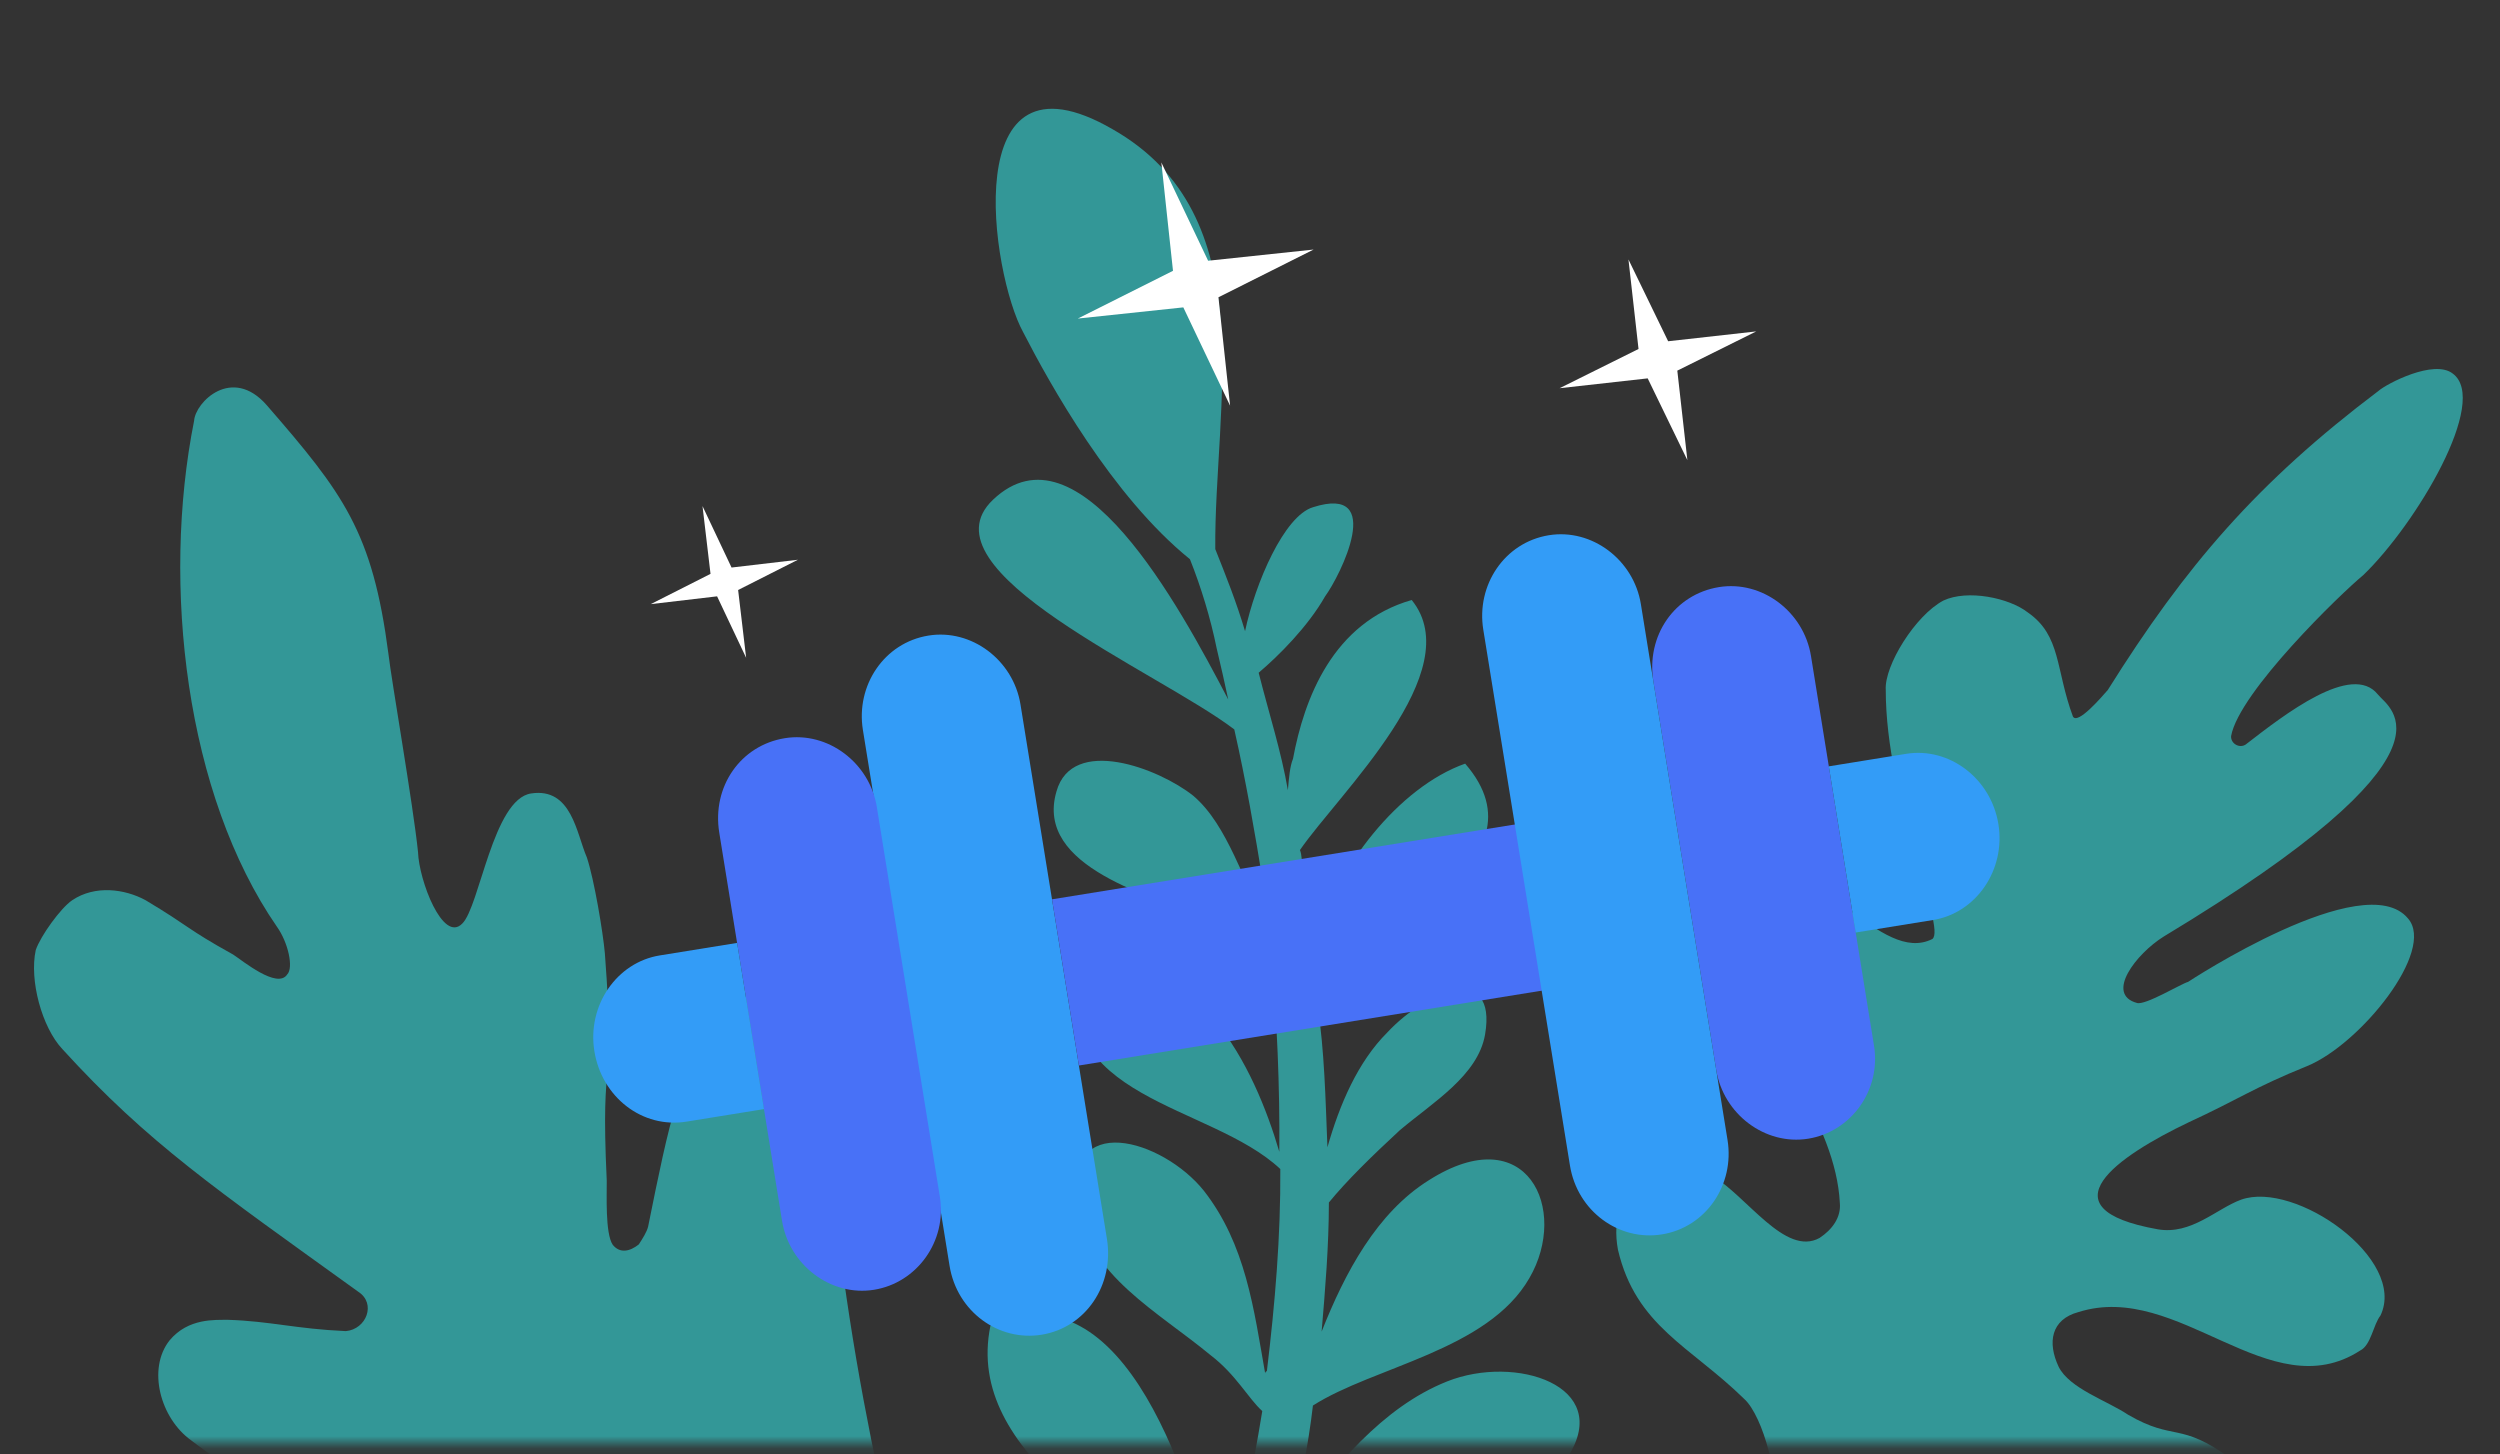<svg width="208" height="121" viewBox="0 0 208 121" fill="none" xmlns="http://www.w3.org/2000/svg">
<rect x="0" y="0" width="208" height="121" fill="#333333" stroke="none"/>
<mask id="mask0" mask-type="alpha" maskUnits="userSpaceOnUse" x="0" y="0" width="208" height="121">
<rect y="0.155" width="208" height="120" fill="#C4C4C4"/>
</mask>
<g mask="url(#mask0)">
<path d="M162.316 131.695C162.546 131.018 163.07 130.673 163.505 130.763C171.234 129.73 176.61 141.435 184.557 138.907C186.998 138.052 189.899 135.843 190.487 133.428C191.472 128.65 189.289 124.306 185.635 121.379C181.305 118.222 180.947 119.959 177.064 117.71C175.314 116.534 172.171 115.524 171.277 113.709C170.332 111.703 170.64 109.774 172.939 109.161C181.27 106.532 188.843 117.24 196.37 112.362C197.277 111.915 197.444 110.229 198.057 109.449C200.294 104.749 190.957 98.205 186.459 99.813C184.402 100.566 182.319 102.763 179.521 102.277C169.825 100.549 176.252 96.169 182.079 93.385C186.283 91.445 187.471 90.512 191.918 88.712C196.364 86.912 202.691 79.069 200.341 76.411C196.713 72.041 182.044 81.695 182.044 81.695C181.469 81.849 178.466 83.675 177.789 83.445C175.132 82.716 177.726 79.356 180.013 77.926C205.659 62.474 198.774 58.971 197.842 57.783C195.683 55.074 190.073 59.442 186.84 61.945C186.316 62.29 185.588 61.868 185.627 61.242C186.292 57.575 194.778 49.363 196.631 47.843C201.04 43.59 207.137 33.345 204.071 31.083C202.513 29.856 198.552 31.937 197.887 32.525C187.805 40.136 181.849 47.059 175.369 57.406C174.896 57.943 172.864 60.331 172.468 59.616C171.013 55.693 171.499 52.895 168.727 50.965C167.169 49.738 163.694 49.022 161.688 49.967C159.349 51.205 156.767 55.382 156.895 57.401C156.892 66.638 161.961 77.192 160.773 78.125C156.428 80.308 151.525 71.147 146.12 73.202C143.296 74.159 142.541 78.26 143.78 80.599C147.049 86.707 152.732 93.403 153.075 100.085C153.19 101.286 152.436 102.308 151.388 102.997C148.526 104.581 145.32 99.482 142.408 97.795C137.694 94.74 133.669 98.891 134.613 103.976C136.106 110.352 140.654 112.014 145.098 116.372C146.708 117.791 148.239 123.54 147.306 125.431C146.104 128.625 161.856 133.049 162.316 131.695Z" fill="#33E8E8" fill-opacity="0.55"/>
<path d="M78.272 143.231C73.117 125.381 69.509 107.633 68.519 88.886C68.323 86.966 67.547 85.39 65.983 84.202C63.109 81.988 60.908 82.898 59.601 84.924C56.57 89.064 55.712 93.172 53.923 102.058C53.804 102.519 53.477 103.026 53.151 103.532C52.407 104.128 51.574 104.308 50.978 103.564C50.337 102.613 50.497 99.309 50.481 98.223C49.931 86.573 51.261 91.734 50.323 79.296C50.172 77.585 49.438 73.166 48.826 71.337C47.96 69.344 47.569 65.505 44.191 66.015C41.022 66.481 39.903 75.44 38.461 76.84C36.856 78.494 34.856 73.259 34.778 70.878C34.387 67.039 32.558 56.536 32.318 54.409C30.996 44.232 28.566 41.051 22.189 33.708C19.298 30.408 16.251 33.462 16.149 35.01C13.428 48.673 15.443 66.11 23.046 77.112C23.985 78.435 24.434 80.518 23.899 81.069C23.082 82.335 20.162 79.913 19.403 79.423C15.442 77.226 15.858 77.136 12.106 74.894C10.379 73.958 7.908 73.619 6.005 74.901C5.054 75.542 3.375 77.866 2.975 79.042C2.427 81.557 3.489 85.469 5.187 87.282C12.324 95.115 17.939 98.918 29.809 107.474C31.328 108.454 30.482 110.598 28.771 110.749C24.59 110.561 22.491 109.923 18.979 109.809C17.893 109.825 15.675 109.649 14.115 111.511C12.228 113.879 13.335 118 15.911 119.842C30.79 131.236 51.849 133.889 66.148 145.626C68.01 147.187 69.664 148.792 71.971 149.384C74.278 149.976 77.149 149.139 77.995 146.996C78.513 145.358 78.497 144.272 78.272 143.231Z" fill="#33E8E8" fill-opacity="0.55"/>
<path d="M121.901 63.534C116.337 65.507 111.189 72.2 109.453 78.264C109.119 76.199 108.701 73.924 108.366 71.859C108.282 71.648 108.325 71.143 108.157 70.721C111.407 66.007 122.248 55.825 117.453 49.92C110.878 51.807 108.51 58.124 107.577 63.137C107.323 63.726 107.238 64.737 107.152 65.748C106.609 62.545 105.56 59.3 104.721 55.971C106.366 54.582 108.813 52.142 110.249 49.616C111.515 47.89 115.316 40.269 109.247 42.199C106.845 42.913 104.436 48.513 103.588 52.514C102.875 50.112 102.035 48.004 101.111 45.686C101 33.762 105.191 17.926 92.561 10.748C79.552 3.232 82.476 22.826 85.124 27.633C87.31 31.891 92.522 41.293 99.003 46.526C99.927 48.844 100.724 51.457 101.227 53.944C101.604 55.503 101.897 56.852 102.19 58.2C98.072 50.316 89.707 34.843 82.621 41.575C76.42 47.466 96.379 55.876 102.693 60.687C103.656 64.943 104.409 69.284 105.078 73.413C105.287 74.551 105.496 75.689 105.411 76.7C103.435 73.58 102.219 68.691 99.273 66.202C96.411 63.923 89.21 61.175 87.898 65.85C86.036 72.209 96.018 74.582 100.44 76.483C103.682 77.878 104.859 79.607 105.786 79.481C106.243 84.917 106.489 90.436 106.439 95.829C104.384 88.833 99.636 78.757 89.649 80.05C87.149 91.549 100.673 91.777 106.522 97.262C106.557 102.865 106.086 108.426 105.405 114.071C105.405 114.071 105.194 114.155 105.278 114.366C104.316 108.887 103.649 103.536 100.158 99.065C96.751 94.806 88.412 92.267 89.665 100.316C90.501 106.089 96.353 109.13 100.73 112.759C102.834 114.363 103.885 116.386 105.021 117.399C104.172 122.622 103.112 127.929 101.462 132.983C99.283 123.838 93.746 105.04 82.406 110.292C80.159 121.201 94.391 127.497 100.996 134.878C99.684 139.553 98.161 144.312 96.555 148.86C96.391 144.773 95.596 140.938 94.589 137.187C93.919 134.279 88.075 125.129 82.633 130.473C77.318 135.522 87.547 142.192 90.493 144.682C93.355 146.96 94.574 149.405 95.455 152.229C95.075 153.114 94.694 153.998 94.525 154.798C92.834 159.136 91.227 163.684 89.62 168.232C89.504 159.974 91.377 145.062 79.073 146.057C76.917 152.29 80.78 161.985 84.777 166.498C86.165 168.143 87.386 169.367 88.522 170.379C87.592 172.948 86.745 175.728 86.026 178.213C83.551 170.162 75.641 161.347 71.423 165.47C67.288 169.804 73.809 176.975 76.882 179.17C79.66 181.238 82.565 183.011 84.332 184.994C83.654 188.195 83.186 191.312 82.93 194.345C82.632 196.662 86.719 196.499 87.017 194.182C87.696 189.759 88.671 185.463 89.94 181.293C96.221 179.279 108.394 181.022 112.947 178.963C119.313 175.938 118.856 170.503 112.159 169.019C106.052 167.79 96.736 171.991 91.083 177.419C92.309 173.755 93.536 170.091 94.762 166.427C100.117 163.316 107.361 165.558 112.885 161.647C118.747 157.357 115.932 150.908 108.514 153.131C104.974 154.053 100.209 157.418 96.75 160.994C97.68 158.426 98.821 155.773 99.751 153.204C100.554 150.93 101.358 148.656 102.161 146.382C107.936 144.325 118.677 146.15 121.846 138.781C124.128 133.476 119.415 129.004 113.512 132.577C110.603 134.469 106.765 137.709 103.727 141.117C104.996 136.948 106.182 132.568 107.156 128.272C113.733 125.162 125.905 128.127 130.464 121.181C134.221 115.288 126.093 112.665 120.403 114.933C114.923 117.117 111.04 122.083 107.495 126.671C108.173 123.47 108.852 120.269 109.235 116.941C114.295 113.703 123.776 112.367 127.239 106.347C130.575 100.621 127.045 92.991 118.865 98.205C114.564 100.896 111.904 105.864 109.959 110.791C110.259 107.252 110.558 103.713 110.563 100.048C112.04 98.238 114.149 96.176 116.469 94.031C119.211 91.717 122.963 89.489 123.557 86.077C124.576 80.053 118.675 82.405 115.426 85.898C112.979 88.338 111.458 91.875 110.442 95.455C110.279 91.368 110.2 87.492 109.615 83.573C113.794 77.511 129.137 71.886 121.901 63.534Z" fill="#33E8E8" fill-opacity="0.55"/>
</g>
<path fill-rule="evenodd" clip-rule="evenodd" d="M86.658 111.049C83.082 111.627 79.62 109.129 79.003 105.314L71.793 60.733C71.195 57.038 73.555 53.476 77.25 52.879C80.826 52.3 84.308 54.917 84.905 58.613C84.905 58.613 86.39 67.791 87.122 72.321C88.78 82.572 92.096 103.075 92.096 103.075C92.713 106.889 90.353 110.451 86.658 111.049Z" fill="#339CF7"/>
<path fill-rule="evenodd" clip-rule="evenodd" d="M72.721 107.309C69.145 107.888 65.664 105.271 65.066 101.575L59.842 69.272C59.225 65.458 61.604 62.015 65.299 61.417C68.875 60.839 72.356 63.456 72.954 67.151L78.198 99.574C78.795 103.269 76.297 106.731 72.721 107.309Z" fill="#4871F7"/>
<path fill-rule="evenodd" clip-rule="evenodd" d="M87.528 74.823L128.057 68.269L130.293 82.096L89.765 88.651L87.528 74.823Z" fill="#4871F7"/>
<path fill-rule="evenodd" clip-rule="evenodd" d="M57.127 93.318L63.564 92.277L61.328 78.45L54.891 79.491C51.315 80.069 48.836 83.65 49.453 87.465C50.07 91.279 53.432 93.916 57.127 93.318Z" fill="#339CF7"/>
<path fill-rule="evenodd" clip-rule="evenodd" d="M150.442 94.74C146.865 95.318 143.384 92.701 142.787 89.005L137.562 56.702C136.945 52.888 139.324 49.445 143.019 48.847C146.595 48.269 150.076 50.886 150.674 54.581L155.918 87.004C156.516 90.699 154.018 94.161 150.442 94.74Z" fill="#4871F7"/>
<path fill-rule="evenodd" clip-rule="evenodd" d="M138.274 102.701C134.698 103.279 131.236 100.781 130.619 96.966L123.409 52.385C122.811 48.69 125.171 45.128 128.866 44.531C132.442 43.952 135.923 46.569 136.521 50.265L143.731 94.846C144.329 98.541 141.969 102.103 138.274 102.701Z" fill="#339CF7"/>
<path fill-rule="evenodd" clip-rule="evenodd" d="M160.83 76.545L154.393 77.586L152.157 63.759L158.594 62.718C162.17 62.14 165.651 64.757 166.268 68.571C166.885 72.386 164.406 75.967 160.83 76.545Z" fill="#339CF7"/>
<path fill-rule="evenodd" clip-rule="evenodd" d="M97.593 22.532L96.624 13.515L100.515 21.693L109.294 20.762L101.374 24.734L102.343 33.751L98.452 25.574L89.673 26.504L97.593 22.532Z" fill="white"/>
<path fill-rule="evenodd" clip-rule="evenodd" d="M59.115 47.746L58.448 42.105L60.865 47.219L66.387 46.571L61.412 49.088L62.079 54.729L59.662 49.615L54.141 50.264L59.115 47.746Z" fill="white"/>
<path fill-rule="evenodd" clip-rule="evenodd" d="M136.325 29.035L135.487 21.587L138.79 28.392L146.119 27.573L139.552 30.837L140.39 38.285L137.088 31.48L129.758 32.299L136.325 29.035Z" fill="white"/>
</svg>
